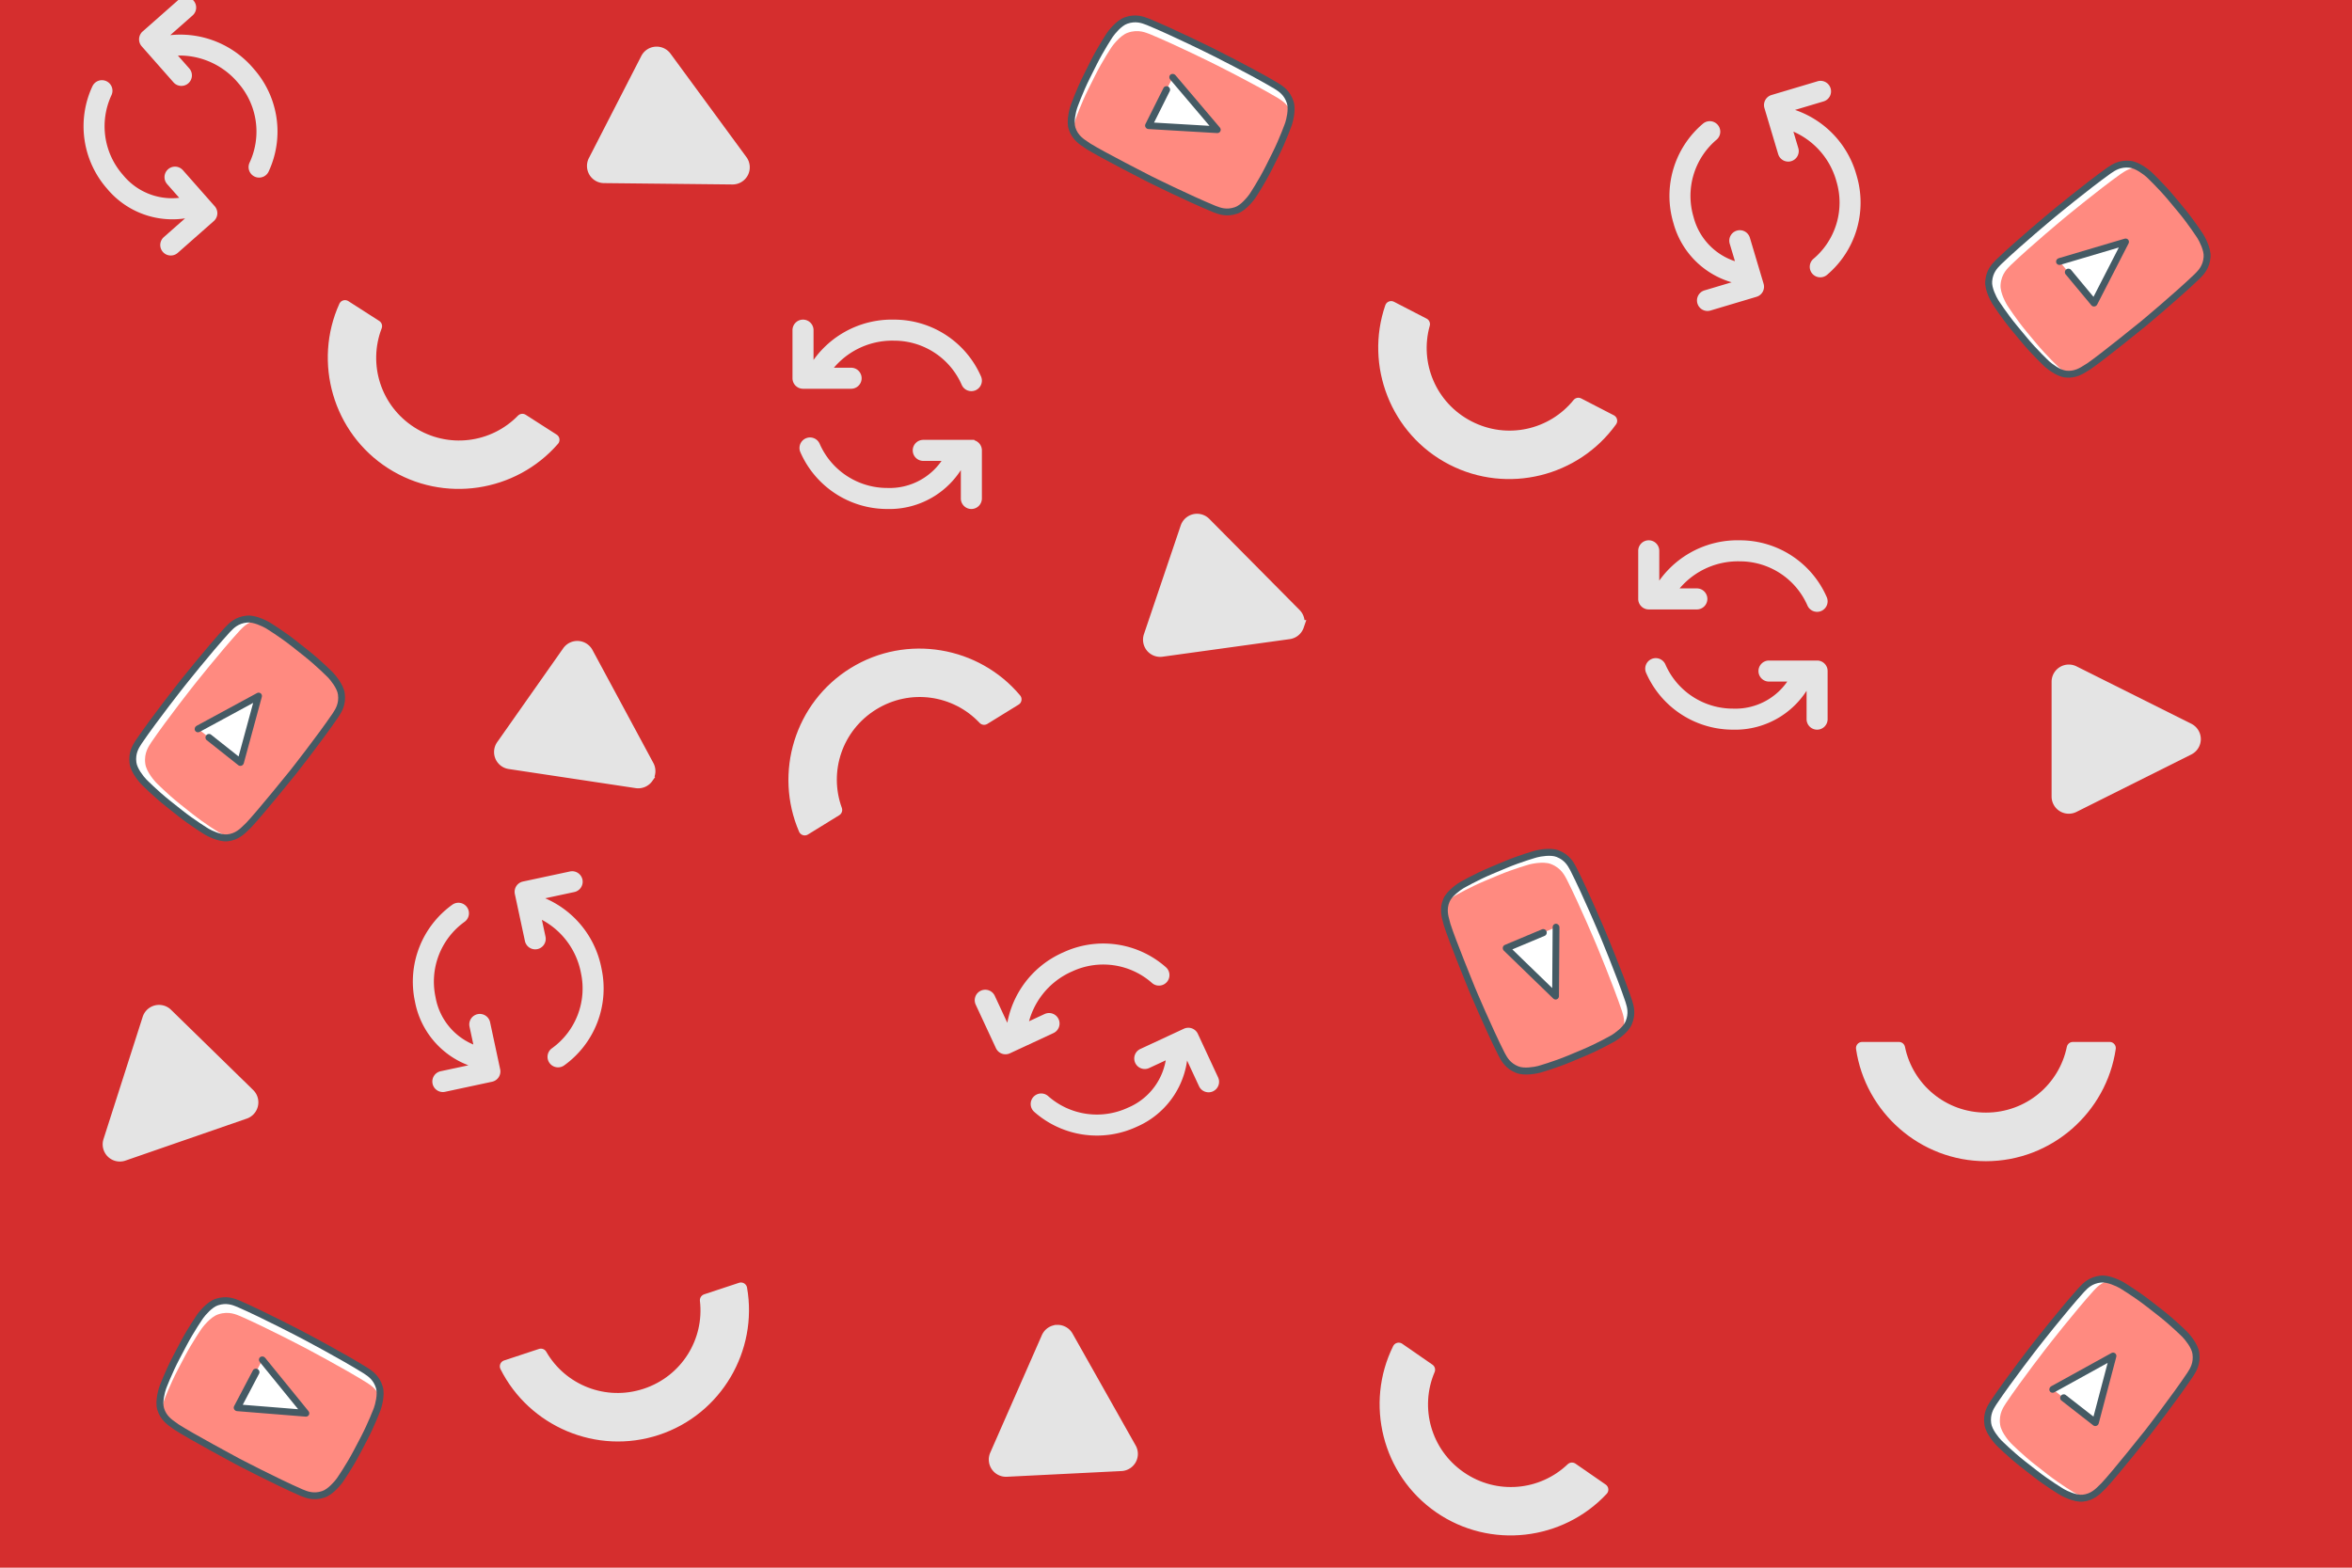 <?xml version="1.0" encoding="UTF-8" standalone="no"?>
<!-- Created with Inkscape (http://www.inkscape.org/) -->

<svg
   width="720"
   height="480"
   viewBox="0 0 190.5 127"
   version="1.1"
   id="svg5"
   xml:space="preserve"
   inkscape:version="1.2.2 (b0a8486, 2022-12-01)"
   sodipodi:docname="background.svg"
   xmlns:inkscape="http://www.inkscape.org/namespaces/inkscape"
   xmlns:sodipodi="http://sodipodi.sourceforge.net/DTD/sodipodi-0.dtd"
   xmlns="http://www.w3.org/2000/svg"
   xmlns:svg="http://www.w3.org/2000/svg"
   xmlns:rdf="http://www.w3.org/1999/02/22-rdf-syntax-ns#"
   xmlns:cc="http://creativecommons.org/ns#"
   xmlns:dc="http://purl.org/dc/elements/1.1/"><title
     id="title134">YouBird - Youtube video downloader</title><sodipodi:namedview
     id="namedview7"
     pagecolor="#ffffff"
     bordercolor="#000000"
     borderopacity="0.25"
     inkscape:showpageshadow="2"
     inkscape:pageopacity="0.0"
     inkscape:pagecheckerboard="0"
     inkscape:deskcolor="#d1d1d1"
     inkscape:document-units="px"
     showgrid="false"
     inkscape:zoom="0.5"
     inkscape:cx="181"
     inkscape:cy="226"
     inkscape:window-width="1366"
     inkscape:window-height="700"
     inkscape:window-x="0"
     inkscape:window-y="0"
     inkscape:window-maximized="1"
     inkscape:current-layer="layer1" /><defs
     id="defs2" /><g
     inkscape:label="Layer 1"
     inkscape:groupmode="layer"
     id="layer1"><rect
       style="fill:#d52e2e;stroke-width:29.587;stroke-linecap:round;stroke-linejoin:round;paint-order:stroke fill markers;fill-opacity:1"
       id="rect238"
       width="190.5"
       height="127"
       x="7.1054274e-15"
       y="0"
       rx="0"
       ry="0" /><g
       id="g2684"
       transform="matrix(0.35,-0.449,0.432,0.337,156.919,114.287)"
       inkscape:spray-origin="#Youtube_1_"><path
         d="m 30.21,10.03 c 0,0 -0.284,-2.058 -1.153,-2.964 C 27.954,5.877 26.718,5.871 26.152,5.802 22.093,5.5 16.006,5.5 16.006,5.5 h -0.012 c 0,0 -6.087,0 -10.146,0.302 C 5.281,5.871 4.045,5.876 2.942,7.066 2.072,7.972 1.79,10.03 1.79,10.03 c 0,0 -0.29,2.416 -0.29,4.832 v 2.266 c 0,2.416 0.29,4.832 0.29,4.832 0,0 0.283,2.058 1.152,2.963 1.104,1.189 2.553,1.153 3.198,1.277 2.32,0.229 9.86,0.3 9.86,0.3 0,0 6.093,-0.009 10.152,-0.312 0.566,-0.07 1.803,-0.076 2.905,-1.266 0.87,-0.905 1.153,-2.963 1.153,-2.963 0,0 0.29,-2.416 0.29,-4.832 v -2.266 c 0,-2.415 -0.29,-4.831 -0.29,-4.831 z"
         fill="#ffffff"
         id="path2674" /><path
         d="M 29.755,8.282 C 28.736,7.385 27.667,7.365 27.151,7.302 23.093,7 17.006,7 17.006,7 h -0.012 c 0,0 -6.087,0 -10.146,0.302 C 6.281,7.371 5.045,7.376 3.942,8.566 3.072,9.472 2.79,11.53 2.79,11.53 c 0,0 -0.29,2.416 -0.29,4.832 v 2.266 c 0,2.416 0.29,4.832 0.29,4.832 0,0 0.124,0.875 0.449,1.734 1.054,0.902 2.311,0.892 2.901,1.006 2.32,0.229 9.86,0.3 9.86,0.3 0,0 6.093,-0.009 10.152,-0.312 0.566,-0.07 1.803,-0.076 2.905,-1.266 0.87,-0.905 1.153,-2.963 1.153,-2.963 0,0 0.29,-2.416 0.29,-4.832 v -2.266 c 0,-2.416 -0.29,-4.833 -0.29,-4.833 0,0 -0.126,-0.881 -0.455,-1.746 z"
         fill="#ff8a80"
         id="path2676" /><path
         d="m 16,27 c -10e-4,0 -0.003,0 -0.005,0 C 15.686,26.997 8.407,26.926 6.091,26.698 5.945,26.672 5.822,26.657 5.684,26.64 4.91,26.544 3.615,26.384 2.575,25.263 1.61,24.259 1.306,22.119 1.294,22.028 1.281,21.919 1,19.545 1,17.128 V 14.862 C 1,12.444 1.281,10.07 1.293,9.97 1.307,9.871 1.61,7.731 2.581,6.72 3.699,5.515 4.944,5.391 5.613,5.324 L 5.788,5.305 C 9.841,5.003 15.933,5 15.994,5 c 0.073,0 6.165,0.003 10.195,0.303 l 0.198,0.021 c 0.669,0.066 1.914,0.19 3.037,1.402 0.965,1.005 1.27,3.145 1.282,3.235 C 30.719,10.07 31,12.444 31,14.862 v 2.266 c 0,2.418 -0.281,4.792 -0.293,4.892 -0.014,0.099 -0.318,2.239 -1.29,3.25 -1.116,1.205 -2.36,1.33 -3.029,1.397 l -0.176,0.019 C 22.159,26.988 16.062,27 16,27 Z M 16.006,6 C 15.934,6 9.878,6.003 5.885,6.3 L 5.712,6.319 C 5.137,6.376 4.175,6.472 3.309,7.406 2.682,8.06 2.357,9.57 2.285,10.098 2.283,10.113 2,12.506 2,14.862 v 2.266 c 0,2.358 0.283,4.749 0.286,4.772 0.072,0.52 0.398,2.032 1.016,2.676 0.797,0.859 1.784,0.981 2.505,1.071 0.164,0.021 0.309,0.039 0.428,0.062 2.21,0.216 9.591,0.289 9.767,0.291 0.16,0 6.153,-0.015 10.113,-0.31 l 0.174,-0.019 c 0.575,-0.058 1.537,-0.154 2.402,-1.088 0.627,-0.653 0.952,-2.164 1.025,-2.691 C 29.717,21.876 30,19.484 30,17.128 V 14.862 C 30,12.506 29.717,10.113 29.714,10.089 29.642,9.569 29.315,8.057 28.696,7.412 27.825,6.472 26.863,6.376 26.288,6.319 L 26.091,6.298 C 22.122,6.003 16.066,6 16.006,6 Z"
         fill="#455a64"
         id="path2678" /><polygon
         fill="#ffffff"
         points="21.5,15.5 12.5,19.5 12.5,11.5 "
         id="polygon2680" /><path
         d="M 12.5,20 C 12.405,20 12.31,19.973 12.228,19.919 12.085,19.827 12,19.669 12,19.5 v -5.969 c 0,-0.276 0.224,-0.5 0.5,-0.5 0.276,0 0.5,0.224 0.5,0.5 v 5.199 l 7.269,-3.23 -7.972,-3.543 c -0.252,-0.112 -0.366,-0.408 -0.254,-0.66 0.112,-0.252 0.408,-0.366 0.66,-0.254 l 9,4 C 21.884,15.124 22,15.302 22,15.5 c 0,0.198 -0.116,0.376 -0.297,0.457 l -9,4 C 12.638,19.986 12.569,20 12.5,20 Z"
         fill="#455a64"
         id="path2682" /></g><g
       id="g2792"
       transform="matrix(0.438,-0.363,0.35,0.421,157.312,20.881)"
       inkscape:spray-origin="#Youtube_1_"><path
         d="m 30.21,10.03 c 0,0 -0.284,-2.058 -1.153,-2.964 C 27.954,5.877 26.718,5.871 26.152,5.802 22.093,5.5 16.006,5.5 16.006,5.5 h -0.012 c 0,0 -6.087,0 -10.146,0.302 C 5.281,5.871 4.045,5.876 2.942,7.066 2.072,7.972 1.79,10.03 1.79,10.03 c 0,0 -0.29,2.416 -0.29,4.832 v 2.266 c 0,2.416 0.29,4.832 0.29,4.832 0,0 0.283,2.058 1.152,2.963 1.104,1.189 2.553,1.153 3.198,1.277 2.32,0.229 9.86,0.3 9.86,0.3 0,0 6.093,-0.009 10.152,-0.312 0.566,-0.07 1.803,-0.076 2.905,-1.266 0.87,-0.905 1.153,-2.963 1.153,-2.963 0,0 0.29,-2.416 0.29,-4.832 v -2.266 c 0,-2.415 -0.29,-4.831 -0.29,-4.831 z"
         fill="#ffffff"
         id="path2782" /><path
         d="M 29.755,8.282 C 28.736,7.385 27.667,7.365 27.151,7.302 23.093,7 17.006,7 17.006,7 h -0.012 c 0,0 -6.087,0 -10.146,0.302 C 6.281,7.371 5.045,7.376 3.942,8.566 3.072,9.472 2.79,11.53 2.79,11.53 c 0,0 -0.29,2.416 -0.29,4.832 v 2.266 c 0,2.416 0.29,4.832 0.29,4.832 0,0 0.124,0.875 0.449,1.734 1.054,0.902 2.311,0.892 2.901,1.006 2.32,0.229 9.86,0.3 9.86,0.3 0,0 6.093,-0.009 10.152,-0.312 0.566,-0.07 1.803,-0.076 2.905,-1.266 0.87,-0.905 1.153,-2.963 1.153,-2.963 0,0 0.29,-2.416 0.29,-4.832 v -2.266 c 0,-2.416 -0.29,-4.833 -0.29,-4.833 0,0 -0.126,-0.881 -0.455,-1.746 z"
         fill="#ff8a80"
         id="path2784" /><path
         d="m 16,27 c -10e-4,0 -0.003,0 -0.005,0 C 15.686,26.997 8.407,26.926 6.091,26.698 5.945,26.672 5.822,26.657 5.684,26.64 4.91,26.544 3.615,26.384 2.575,25.263 1.61,24.259 1.306,22.119 1.294,22.028 1.281,21.919 1,19.545 1,17.128 V 14.862 C 1,12.444 1.281,10.07 1.293,9.97 1.307,9.871 1.61,7.731 2.581,6.72 3.699,5.515 4.944,5.391 5.613,5.324 L 5.788,5.305 C 9.841,5.003 15.933,5 15.994,5 c 0.073,0 6.165,0.003 10.195,0.303 l 0.198,0.021 c 0.669,0.066 1.914,0.19 3.037,1.402 0.965,1.005 1.27,3.145 1.282,3.235 C 30.719,10.07 31,12.444 31,14.862 v 2.266 c 0,2.418 -0.281,4.792 -0.293,4.892 -0.014,0.099 -0.318,2.239 -1.29,3.25 -1.116,1.205 -2.36,1.33 -3.029,1.397 l -0.176,0.019 C 22.159,26.988 16.062,27 16,27 Z M 16.006,6 C 15.934,6 9.878,6.003 5.885,6.3 L 5.712,6.319 C 5.137,6.376 4.175,6.472 3.309,7.406 2.682,8.06 2.357,9.57 2.285,10.098 2.283,10.113 2,12.506 2,14.862 v 2.266 c 0,2.358 0.283,4.749 0.286,4.772 0.072,0.52 0.398,2.032 1.016,2.676 0.797,0.859 1.784,0.981 2.505,1.071 0.164,0.021 0.309,0.039 0.428,0.062 2.21,0.216 9.591,0.289 9.767,0.291 0.16,0 6.153,-0.015 10.113,-0.31 l 0.174,-0.019 c 0.575,-0.058 1.537,-0.154 2.402,-1.088 0.627,-0.653 0.952,-2.164 1.025,-2.691 C 29.717,21.876 30,19.484 30,17.128 V 14.862 C 30,12.506 29.717,10.113 29.714,10.089 29.642,9.569 29.315,8.057 28.696,7.412 27.825,6.472 26.863,6.376 26.288,6.319 L 26.091,6.298 C 22.122,6.003 16.066,6 16.006,6 Z"
         fill="#455a64"
         id="path2786" /><polygon
         fill="#ffffff"
         points="21.5,15.5 12.5,19.5 12.5,11.5 "
         id="polygon2788" /><path
         d="M 12.5,20 C 12.405,20 12.31,19.973 12.228,19.919 12.085,19.827 12,19.669 12,19.5 v -5.969 c 0,-0.276 0.224,-0.5 0.5,-0.5 0.276,0 0.5,0.224 0.5,0.5 v 5.199 l 7.269,-3.23 -7.972,-3.543 c -0.252,-0.112 -0.366,-0.408 -0.254,-0.66 0.112,-0.252 0.408,-0.366 0.66,-0.254 l 9,4 C 21.884,15.124 22,15.302 22,15.5 c 0,0.198 -0.116,0.376 -0.297,0.457 l -9,4 C 12.638,19.986 12.569,20 12.5,20 Z"
         fill="#455a64"
         id="path2790" /></g><g
       id="g2876"
       transform="matrix(0.509,0.254,-0.245,0.49,91.443,-2.55)"
       inkscape:spray-origin="#Youtube_1_"><path
         d="m 30.21,10.03 c 0,0 -0.284,-2.058 -1.153,-2.964 C 27.954,5.877 26.718,5.871 26.152,5.802 22.093,5.5 16.006,5.5 16.006,5.5 h -0.012 c 0,0 -6.087,0 -10.146,0.302 C 5.281,5.871 4.045,5.876 2.942,7.066 2.072,7.972 1.79,10.03 1.79,10.03 c 0,0 -0.29,2.416 -0.29,4.832 v 2.266 c 0,2.416 0.29,4.832 0.29,4.832 0,0 0.283,2.058 1.152,2.963 1.104,1.189 2.553,1.153 3.198,1.277 2.32,0.229 9.86,0.3 9.86,0.3 0,0 6.093,-0.009 10.152,-0.312 0.566,-0.07 1.803,-0.076 2.905,-1.266 0.87,-0.905 1.153,-2.963 1.153,-2.963 0,0 0.29,-2.416 0.29,-4.832 v -2.266 c 0,-2.415 -0.29,-4.831 -0.29,-4.831 z"
         fill="#ffffff"
         id="path2866" /><path
         d="M 29.755,8.282 C 28.736,7.385 27.667,7.365 27.151,7.302 23.093,7 17.006,7 17.006,7 h -0.012 c 0,0 -6.087,0 -10.146,0.302 C 6.281,7.371 5.045,7.376 3.942,8.566 3.072,9.472 2.79,11.53 2.79,11.53 c 0,0 -0.29,2.416 -0.29,4.832 v 2.266 c 0,2.416 0.29,4.832 0.29,4.832 0,0 0.124,0.875 0.449,1.734 1.054,0.902 2.311,0.892 2.901,1.006 2.32,0.229 9.86,0.3 9.86,0.3 0,0 6.093,-0.009 10.152,-0.312 0.566,-0.07 1.803,-0.076 2.905,-1.266 0.87,-0.905 1.153,-2.963 1.153,-2.963 0,0 0.29,-2.416 0.29,-4.832 v -2.266 c 0,-2.416 -0.29,-4.833 -0.29,-4.833 0,0 -0.126,-0.881 -0.455,-1.746 z"
         fill="#ff8a80"
         id="path2868" /><path
         d="m 16,27 c -10e-4,0 -0.003,0 -0.005,0 C 15.686,26.997 8.407,26.926 6.091,26.698 5.945,26.672 5.822,26.657 5.684,26.64 4.91,26.544 3.615,26.384 2.575,25.263 1.61,24.259 1.306,22.119 1.294,22.028 1.281,21.919 1,19.545 1,17.128 V 14.862 C 1,12.444 1.281,10.07 1.293,9.97 1.307,9.871 1.61,7.731 2.581,6.72 3.699,5.515 4.944,5.391 5.613,5.324 L 5.788,5.305 C 9.841,5.003 15.933,5 15.994,5 c 0.073,0 6.165,0.003 10.195,0.303 l 0.198,0.021 c 0.669,0.066 1.914,0.19 3.037,1.402 0.965,1.005 1.27,3.145 1.282,3.235 C 30.719,10.07 31,12.444 31,14.862 v 2.266 c 0,2.418 -0.281,4.792 -0.293,4.892 -0.014,0.099 -0.318,2.239 -1.29,3.25 -1.116,1.205 -2.36,1.33 -3.029,1.397 l -0.176,0.019 C 22.159,26.988 16.062,27 16,27 Z M 16.006,6 C 15.934,6 9.878,6.003 5.885,6.3 L 5.712,6.319 C 5.137,6.376 4.175,6.472 3.309,7.406 2.682,8.06 2.357,9.57 2.285,10.098 2.283,10.113 2,12.506 2,14.862 v 2.266 c 0,2.358 0.283,4.749 0.286,4.772 0.072,0.52 0.398,2.032 1.016,2.676 0.797,0.859 1.784,0.981 2.505,1.071 0.164,0.021 0.309,0.039 0.428,0.062 2.21,0.216 9.591,0.289 9.767,0.291 0.16,0 6.153,-0.015 10.113,-0.31 l 0.174,-0.019 c 0.575,-0.058 1.537,-0.154 2.402,-1.088 0.627,-0.653 0.952,-2.164 1.025,-2.691 C 29.717,21.876 30,19.484 30,17.128 V 14.862 C 30,12.506 29.717,10.113 29.714,10.089 29.642,9.569 29.315,8.057 28.696,7.412 27.825,6.472 26.863,6.376 26.288,6.319 L 26.091,6.298 C 22.122,6.003 16.066,6 16.006,6 Z"
         fill="#455a64"
         id="path2870" /><polygon
         fill="#ffffff"
         points="21.5,15.5 12.5,19.5 12.5,11.5 "
         id="polygon2872" /><path
         d="M 12.5,20 C 12.405,20 12.31,19.973 12.228,19.919 12.085,19.827 12,19.669 12,19.5 v -5.969 c 0,-0.276 0.224,-0.5 0.5,-0.5 0.276,0 0.5,0.224 0.5,0.5 v 5.199 l 7.269,-3.23 -7.972,-3.543 c -0.252,-0.112 -0.366,-0.408 -0.254,-0.66 0.112,-0.252 0.408,-0.366 0.66,-0.254 l 9,4 C 21.884,15.124 22,15.302 22,15.5 c 0,0.198 -0.116,0.376 -0.297,0.457 l -9,4 C 12.638,19.986 12.569,20 12.5,20 Z"
         fill="#455a64"
         id="path2874" /></g><g
       id="g2960"
       transform="matrix(0.569,0,0,0.548,264.505,182.103)"
       inkscape:spray-origin="#Youtube_1_"
       style="stroke:#e4e4e4;stroke-opacity:1;fill:#e4e4e4;fill-opacity:1"><path
         d="m 30.21,10.03 c 0,0 -0.284,-2.058 -1.153,-2.964 C 27.954,5.877 26.718,5.871 26.152,5.802 22.093,5.5 16.006,5.5 16.006,5.5 h -0.012 c 0,0 -6.087,0 -10.146,0.302 C 5.281,5.871 4.045,5.876 2.942,7.066 2.072,7.972 1.79,10.03 1.79,10.03 c 0,0 -0.29,2.416 -0.29,4.832 v 2.266 c 0,2.416 0.29,4.832 0.29,4.832 0,0 0.283,2.058 1.152,2.963 1.104,1.189 2.553,1.153 3.198,1.277 2.32,0.229 9.86,0.3 9.86,0.3 0,0 6.093,-0.009 10.152,-0.312 0.566,-0.07 1.803,-0.076 2.905,-1.266 0.87,-0.905 1.153,-2.963 1.153,-2.963 0,0 0.29,-2.416 0.29,-4.832 v -2.266 c 0,-2.415 -0.29,-4.831 -0.29,-4.831 z"
         fill="#ffffff"
         id="path2950"
         style="stroke:#e4e4e4;stroke-opacity:1;fill:#e4e4e4;fill-opacity:1" /><path
         d="M 29.755,8.282 C 28.736,7.385 27.667,7.365 27.151,7.302 23.093,7 17.006,7 17.006,7 h -0.012 c 0,0 -6.087,0 -10.146,0.302 C 6.281,7.371 5.045,7.376 3.942,8.566 3.072,9.472 2.79,11.53 2.79,11.53 c 0,0 -0.29,2.416 -0.29,4.832 v 2.266 c 0,2.416 0.29,4.832 0.29,4.832 0,0 0.124,0.875 0.449,1.734 1.054,0.902 2.311,0.892 2.901,1.006 2.32,0.229 9.86,0.3 9.86,0.3 0,0 6.093,-0.009 10.152,-0.312 0.566,-0.07 1.803,-0.076 2.905,-1.266 0.87,-0.905 1.153,-2.963 1.153,-2.963 0,0 0.29,-2.416 0.29,-4.832 v -2.266 c 0,-2.416 -0.29,-4.833 -0.29,-4.833 0,0 -0.126,-0.881 -0.455,-1.746 z"
         fill="#ff8a80"
         id="path2952"
         style="stroke:#e4e4e4;stroke-opacity:1;fill:#e4e4e4;fill-opacity:1" /><path
         d="m 16,27 c -10e-4,0 -0.003,0 -0.005,0 C 15.686,26.997 8.407,26.926 6.091,26.698 5.945,26.672 5.822,26.657 5.684,26.64 4.91,26.544 3.615,26.384 2.575,25.263 1.61,24.259 1.306,22.119 1.294,22.028 1.281,21.919 1,19.545 1,17.128 V 14.862 C 1,12.444 1.281,10.07 1.293,9.97 1.307,9.871 1.61,7.731 2.581,6.72 3.699,5.515 4.944,5.391 5.613,5.324 L 5.788,5.305 C 9.841,5.003 15.933,5 15.994,5 c 0.073,0 6.165,0.003 10.195,0.303 l 0.198,0.021 c 0.669,0.066 1.914,0.19 3.037,1.402 0.965,1.005 1.27,3.145 1.282,3.235 C 30.719,10.07 31,12.444 31,14.862 v 2.266 c 0,2.418 -0.281,4.792 -0.293,4.892 -0.014,0.099 -0.318,2.239 -1.29,3.25 -1.116,1.205 -2.36,1.33 -3.029,1.397 l -0.176,0.019 C 22.159,26.988 16.062,27 16,27 Z M 16.006,6 C 15.934,6 9.878,6.003 5.885,6.3 L 5.712,6.319 C 5.137,6.376 4.175,6.472 3.309,7.406 2.682,8.06 2.357,9.57 2.285,10.098 2.283,10.113 2,12.506 2,14.862 v 2.266 c 0,2.358 0.283,4.749 0.286,4.772 0.072,0.52 0.398,2.032 1.016,2.676 0.797,0.859 1.784,0.981 2.505,1.071 0.164,0.021 0.309,0.039 0.428,0.062 2.21,0.216 9.591,0.289 9.767,0.291 0.16,0 6.153,-0.015 10.113,-0.31 l 0.174,-0.019 c 0.575,-0.058 1.537,-0.154 2.402,-1.088 0.627,-0.653 0.952,-2.164 1.025,-2.691 C 29.717,21.876 30,19.484 30,17.128 V 14.862 C 30,12.506 29.717,10.113 29.714,10.089 29.642,9.569 29.315,8.057 28.696,7.412 27.825,6.472 26.863,6.376 26.288,6.319 L 26.091,6.298 C 22.122,6.003 16.066,6 16.006,6 Z"
         fill="#455a64"
         id="path2954"
         style="stroke:#e4e4e4;stroke-opacity:1;fill:#e4e4e4;fill-opacity:1" /><polygon
         fill="#ffffff"
         points="21.5,15.5 12.5,19.5 12.5,11.5 "
         id="polygon2956"
         style="stroke:#e4e4e4;stroke-opacity:1;fill:#e4e4e4;fill-opacity:1" /><path
         d="M 12.5,20 C 12.405,20 12.31,19.973 12.228,19.919 12.085,19.827 12,19.669 12,19.5 v -5.969 c 0,-0.276 0.224,-0.5 0.5,-0.5 0.276,0 0.5,0.224 0.5,0.5 v 5.199 l 7.269,-3.23 -7.972,-3.543 c -0.252,-0.112 -0.366,-0.408 -0.254,-0.66 0.112,-0.252 0.408,-0.366 0.66,-0.254 l 9,4 C 21.884,15.124 22,15.302 22,15.5 c 0,0.198 -0.116,0.376 -0.297,0.457 l -9,4 C 12.638,19.986 12.569,20 12.5,20 Z"
         fill="#455a64"
         id="path2958"
         style="stroke:#e4e4e4;stroke-opacity:1;fill:#e4e4e4;fill-opacity:1" /></g><g
       id="g2984"
       transform="matrix(0.569,0,0,0.548,254.471,165.149)"
       inkscape:spray-origin="#Youtube_1_"
       style="stroke:#e4e4e4;stroke-opacity:1;fill:#e4e4e4;fill-opacity:1"><path
         d="m 30.21,10.03 c 0,0 -0.284,-2.058 -1.153,-2.964 C 27.954,5.877 26.718,5.871 26.152,5.802 22.093,5.5 16.006,5.5 16.006,5.5 h -0.012 c 0,0 -6.087,0 -10.146,0.302 C 5.281,5.871 4.045,5.876 2.942,7.066 2.072,7.972 1.79,10.03 1.79,10.03 c 0,0 -0.29,2.416 -0.29,4.832 v 2.266 c 0,2.416 0.29,4.832 0.29,4.832 0,0 0.283,2.058 1.152,2.963 1.104,1.189 2.553,1.153 3.198,1.277 2.32,0.229 9.86,0.3 9.86,0.3 0,0 6.093,-0.009 10.152,-0.312 0.566,-0.07 1.803,-0.076 2.905,-1.266 0.87,-0.905 1.153,-2.963 1.153,-2.963 0,0 0.29,-2.416 0.29,-4.832 v -2.266 c 0,-2.415 -0.29,-4.831 -0.29,-4.831 z"
         fill="#ffffff"
         id="path2974"
         style="stroke:#e4e4e4;stroke-opacity:1;fill:#e4e4e4;fill-opacity:1" /><path
         d="M 29.755,8.282 C 28.736,7.385 27.667,7.365 27.151,7.302 23.093,7 17.006,7 17.006,7 h -0.012 c 0,0 -6.087,0 -10.146,0.302 C 6.281,7.371 5.045,7.376 3.942,8.566 3.072,9.472 2.79,11.53 2.79,11.53 c 0,0 -0.29,2.416 -0.29,4.832 v 2.266 c 0,2.416 0.29,4.832 0.29,4.832 0,0 0.124,0.875 0.449,1.734 1.054,0.902 2.311,0.892 2.901,1.006 2.32,0.229 9.86,0.3 9.86,0.3 0,0 6.093,-0.009 10.152,-0.312 0.566,-0.07 1.803,-0.076 2.905,-1.266 0.87,-0.905 1.153,-2.963 1.153,-2.963 0,0 0.29,-2.416 0.29,-4.832 v -2.266 c 0,-2.416 -0.29,-4.833 -0.29,-4.833 0,0 -0.126,-0.881 -0.455,-1.746 z"
         fill="#ff8a80"
         id="path2976"
         style="stroke:#e4e4e4;stroke-opacity:1;fill:#e4e4e4;fill-opacity:1" /><path
         d="m 16,27 c -10e-4,0 -0.003,0 -0.005,0 C 15.686,26.997 8.407,26.926 6.091,26.698 5.945,26.672 5.822,26.657 5.684,26.64 4.91,26.544 3.615,26.384 2.575,25.263 1.61,24.259 1.306,22.119 1.294,22.028 1.281,21.919 1,19.545 1,17.128 V 14.862 C 1,12.444 1.281,10.07 1.293,9.97 1.307,9.871 1.61,7.731 2.581,6.72 3.699,5.515 4.944,5.391 5.613,5.324 L 5.788,5.305 C 9.841,5.003 15.933,5 15.994,5 c 0.073,0 6.165,0.003 10.195,0.303 l 0.198,0.021 c 0.669,0.066 1.914,0.19 3.037,1.402 0.965,1.005 1.27,3.145 1.282,3.235 C 30.719,10.07 31,12.444 31,14.862 v 2.266 c 0,2.418 -0.281,4.792 -0.293,4.892 -0.014,0.099 -0.318,2.239 -1.29,3.25 -1.116,1.205 -2.36,1.33 -3.029,1.397 l -0.176,0.019 C 22.159,26.988 16.062,27 16,27 Z M 16.006,6 C 15.934,6 9.878,6.003 5.885,6.3 L 5.712,6.319 C 5.137,6.376 4.175,6.472 3.309,7.406 2.682,8.06 2.357,9.57 2.285,10.098 2.283,10.113 2,12.506 2,14.862 v 2.266 c 0,2.358 0.283,4.749 0.286,4.772 0.072,0.52 0.398,2.032 1.016,2.676 0.797,0.859 1.784,0.981 2.505,1.071 0.164,0.021 0.309,0.039 0.428,0.062 2.21,0.216 9.591,0.289 9.767,0.291 0.16,0 6.153,-0.015 10.113,-0.31 l 0.174,-0.019 c 0.575,-0.058 1.537,-0.154 2.402,-1.088 0.627,-0.653 0.952,-2.164 1.025,-2.691 C 29.717,21.876 30,19.484 30,17.128 V 14.862 C 30,12.506 29.717,10.113 29.714,10.089 29.642,9.569 29.315,8.057 28.696,7.412 27.825,6.472 26.863,6.376 26.288,6.319 L 26.091,6.298 C 22.122,6.003 16.066,6 16.006,6 Z"
         fill="#455a64"
         id="path2978"
         style="stroke:#e4e4e4;stroke-opacity:1;fill:#e4e4e4;fill-opacity:1" /><polygon
         fill="#ffffff"
         points="21.5,15.5 12.5,19.5 12.5,11.5 "
         id="polygon2980"
         style="stroke:#e4e4e4;stroke-opacity:1;fill:#e4e4e4;fill-opacity:1" /><path
         d="M 12.5,20 C 12.405,20 12.31,19.973 12.228,19.919 12.085,19.827 12,19.669 12,19.5 v -5.969 c 0,-0.276 0.224,-0.5 0.5,-0.5 0.276,0 0.5,0.224 0.5,0.5 v 5.199 l 7.269,-3.23 -7.972,-3.543 c -0.252,-0.112 -0.366,-0.408 -0.254,-0.66 0.112,-0.252 0.408,-0.366 0.66,-0.254 l 9,4 C 21.884,15.124 22,15.302 22,15.5 c 0,0.198 -0.116,0.376 -0.297,0.457 l -9,4 C 12.638,19.986 12.569,20 12.5,20 Z"
         fill="#455a64"
         id="path2982"
         style="stroke:#e4e4e4;stroke-opacity:1;fill:#e4e4e4;fill-opacity:1" /></g><g
       id="g2996"
       transform="matrix(0.569,0,0,0.548,248.816,192.58)"
       inkscape:spray-origin="#Youtube_1_"
       style="stroke:#e4e4e4;stroke-opacity:1;fill:#e4e4e4;fill-opacity:1"><path
         d="m 30.21,10.03 c 0,0 -0.284,-2.058 -1.153,-2.964 C 27.954,5.877 26.718,5.871 26.152,5.802 22.093,5.5 16.006,5.5 16.006,5.5 h -0.012 c 0,0 -6.087,0 -10.146,0.302 C 5.281,5.871 4.045,5.876 2.942,7.066 2.072,7.972 1.79,10.03 1.79,10.03 c 0,0 -0.29,2.416 -0.29,4.832 v 2.266 c 0,2.416 0.29,4.832 0.29,4.832 0,0 0.283,2.058 1.152,2.963 1.104,1.189 2.553,1.153 3.198,1.277 2.32,0.229 9.86,0.3 9.86,0.3 0,0 6.093,-0.009 10.152,-0.312 0.566,-0.07 1.803,-0.076 2.905,-1.266 0.87,-0.905 1.153,-2.963 1.153,-2.963 0,0 0.29,-2.416 0.29,-4.832 v -2.266 c 0,-2.415 -0.29,-4.831 -0.29,-4.831 z"
         fill="#ffffff"
         id="path2986"
         style="stroke:#e4e4e4;stroke-opacity:1;fill:#e4e4e4;fill-opacity:1" /><path
         d="M 29.755,8.282 C 28.736,7.385 27.667,7.365 27.151,7.302 23.093,7 17.006,7 17.006,7 h -0.012 c 0,0 -6.087,0 -10.146,0.302 C 6.281,7.371 5.045,7.376 3.942,8.566 3.072,9.472 2.79,11.53 2.79,11.53 c 0,0 -0.29,2.416 -0.29,4.832 v 2.266 c 0,2.416 0.29,4.832 0.29,4.832 0,0 0.124,0.875 0.449,1.734 1.054,0.902 2.311,0.892 2.901,1.006 2.32,0.229 9.86,0.3 9.86,0.3 0,0 6.093,-0.009 10.152,-0.312 0.566,-0.07 1.803,-0.076 2.905,-1.266 0.87,-0.905 1.153,-2.963 1.153,-2.963 0,0 0.29,-2.416 0.29,-4.832 v -2.266 c 0,-2.416 -0.29,-4.833 -0.29,-4.833 0,0 -0.126,-0.881 -0.455,-1.746 z"
         fill="#ff8a80"
         id="path2988"
         style="stroke:#e4e4e4;stroke-opacity:1;fill:#e4e4e4;fill-opacity:1" /><path
         d="m 16,27 c -10e-4,0 -0.003,0 -0.005,0 C 15.686,26.997 8.407,26.926 6.091,26.698 5.945,26.672 5.822,26.657 5.684,26.64 4.91,26.544 3.615,26.384 2.575,25.263 1.61,24.259 1.306,22.119 1.294,22.028 1.281,21.919 1,19.545 1,17.128 V 14.862 C 1,12.444 1.281,10.07 1.293,9.97 1.307,9.871 1.61,7.731 2.581,6.72 3.699,5.515 4.944,5.391 5.613,5.324 L 5.788,5.305 C 9.841,5.003 15.933,5 15.994,5 c 0.073,0 6.165,0.003 10.195,0.303 l 0.198,0.021 c 0.669,0.066 1.914,0.19 3.037,1.402 0.965,1.005 1.27,3.145 1.282,3.235 C 30.719,10.07 31,12.444 31,14.862 v 2.266 c 0,2.418 -0.281,4.792 -0.293,4.892 -0.014,0.099 -0.318,2.239 -1.29,3.25 -1.116,1.205 -2.36,1.33 -3.029,1.397 l -0.176,0.019 C 22.159,26.988 16.062,27 16,27 Z M 16.006,6 C 15.934,6 9.878,6.003 5.885,6.3 L 5.712,6.319 C 5.137,6.376 4.175,6.472 3.309,7.406 2.682,8.06 2.357,9.57 2.285,10.098 2.283,10.113 2,12.506 2,14.862 v 2.266 c 0,2.358 0.283,4.749 0.286,4.772 0.072,0.52 0.398,2.032 1.016,2.676 0.797,0.859 1.784,0.981 2.505,1.071 0.164,0.021 0.309,0.039 0.428,0.062 2.21,0.216 9.591,0.289 9.767,0.291 0.16,0 6.153,-0.015 10.113,-0.31 l 0.174,-0.019 c 0.575,-0.058 1.537,-0.154 2.402,-1.088 0.627,-0.653 0.952,-2.164 1.025,-2.691 C 29.717,21.876 30,19.484 30,17.128 V 14.862 C 30,12.506 29.717,10.113 29.714,10.089 29.642,9.569 29.315,8.057 28.696,7.412 27.825,6.472 26.863,6.376 26.288,6.319 L 26.091,6.298 C 22.122,6.003 16.066,6 16.006,6 Z"
         fill="#455a64"
         id="path2990"
         style="stroke:#e4e4e4;stroke-opacity:1;fill:#e4e4e4;fill-opacity:1" /><polygon
         fill="#ffffff"
         points="21.5,15.5 12.5,19.5 12.5,11.5 "
         id="polygon2992"
         style="stroke:#e4e4e4;stroke-opacity:1;fill:#e4e4e4;fill-opacity:1" /><path
         d="M 12.5,20 C 12.405,20 12.31,19.973 12.228,19.919 12.085,19.827 12,19.669 12,19.5 v -5.969 c 0,-0.276 0.224,-0.5 0.5,-0.5 0.276,0 0.5,0.224 0.5,0.5 v 5.199 l 7.269,-3.23 -7.972,-3.543 c -0.252,-0.112 -0.366,-0.408 -0.254,-0.66 0.112,-0.252 0.408,-0.366 0.66,-0.254 l 9,4 C 21.884,15.124 22,15.302 22,15.5 c 0,0.198 -0.116,0.376 -0.297,0.457 l -9,4 C 12.638,19.986 12.569,20 12.5,20 Z"
         fill="#455a64"
         id="path2994"
         style="stroke:#e4e4e4;stroke-opacity:1;fill:#e4e4e4;fill-opacity:1" /></g><g
       id="g3008"
       transform="matrix(0.569,0,0,0.548,252.507,197.736)"
       inkscape:spray-origin="#Youtube_1_"
       style="stroke:#e4e4e4;stroke-opacity:1;fill:#e4e4e4;fill-opacity:1"><path
         d="m 30.21,10.03 c 0,0 -0.284,-2.058 -1.153,-2.964 C 27.954,5.877 26.718,5.871 26.152,5.802 22.093,5.5 16.006,5.5 16.006,5.5 h -0.012 c 0,0 -6.087,0 -10.146,0.302 C 5.281,5.871 4.045,5.876 2.942,7.066 2.072,7.972 1.79,10.03 1.79,10.03 c 0,0 -0.29,2.416 -0.29,4.832 v 2.266 c 0,2.416 0.29,4.832 0.29,4.832 0,0 0.283,2.058 1.152,2.963 1.104,1.189 2.553,1.153 3.198,1.277 2.32,0.229 9.86,0.3 9.86,0.3 0,0 6.093,-0.009 10.152,-0.312 0.566,-0.07 1.803,-0.076 2.905,-1.266 0.87,-0.905 1.153,-2.963 1.153,-2.963 0,0 0.29,-2.416 0.29,-4.832 v -2.266 c 0,-2.415 -0.29,-4.831 -0.29,-4.831 z"
         fill="#ffffff"
         id="path2998"
         style="stroke:#e4e4e4;stroke-opacity:1;fill:#e4e4e4;fill-opacity:1" /><path
         d="M 29.755,8.282 C 28.736,7.385 27.667,7.365 27.151,7.302 23.093,7 17.006,7 17.006,7 h -0.012 c 0,0 -6.087,0 -10.146,0.302 C 6.281,7.371 5.045,7.376 3.942,8.566 3.072,9.472 2.79,11.53 2.79,11.53 c 0,0 -0.29,2.416 -0.29,4.832 v 2.266 c 0,2.416 0.29,4.832 0.29,4.832 0,0 0.124,0.875 0.449,1.734 1.054,0.902 2.311,0.892 2.901,1.006 2.32,0.229 9.86,0.3 9.86,0.3 0,0 6.093,-0.009 10.152,-0.312 0.566,-0.07 1.803,-0.076 2.905,-1.266 0.87,-0.905 1.153,-2.963 1.153,-2.963 0,0 0.29,-2.416 0.29,-4.832 v -2.266 c 0,-2.416 -0.29,-4.833 -0.29,-4.833 0,0 -0.126,-0.881 -0.455,-1.746 z"
         fill="#ff8a80"
         id="path3000"
         style="stroke:#e4e4e4;stroke-opacity:1;fill:#e4e4e4;fill-opacity:1" /><path
         d="m 16,27 c -10e-4,0 -0.003,0 -0.005,0 C 15.686,26.997 8.407,26.926 6.091,26.698 5.945,26.672 5.822,26.657 5.684,26.64 4.91,26.544 3.615,26.384 2.575,25.263 1.61,24.259 1.306,22.119 1.294,22.028 1.281,21.919 1,19.545 1,17.128 V 14.862 C 1,12.444 1.281,10.07 1.293,9.97 1.307,9.871 1.61,7.731 2.581,6.72 3.699,5.515 4.944,5.391 5.613,5.324 L 5.788,5.305 C 9.841,5.003 15.933,5 15.994,5 c 0.073,0 6.165,0.003 10.195,0.303 l 0.198,0.021 c 0.669,0.066 1.914,0.19 3.037,1.402 0.965,1.005 1.27,3.145 1.282,3.235 C 30.719,10.07 31,12.444 31,14.862 v 2.266 c 0,2.418 -0.281,4.792 -0.293,4.892 -0.014,0.099 -0.318,2.239 -1.29,3.25 -1.116,1.205 -2.36,1.33 -3.029,1.397 l -0.176,0.019 C 22.159,26.988 16.062,27 16,27 Z M 16.006,6 C 15.934,6 9.878,6.003 5.885,6.3 L 5.712,6.319 C 5.137,6.376 4.175,6.472 3.309,7.406 2.682,8.06 2.357,9.57 2.285,10.098 2.283,10.113 2,12.506 2,14.862 v 2.266 c 0,2.358 0.283,4.749 0.286,4.772 0.072,0.52 0.398,2.032 1.016,2.676 0.797,0.859 1.784,0.981 2.505,1.071 0.164,0.021 0.309,0.039 0.428,0.062 2.21,0.216 9.591,0.289 9.767,0.291 0.16,0 6.153,-0.015 10.113,-0.31 l 0.174,-0.019 c 0.575,-0.058 1.537,-0.154 2.402,-1.088 0.627,-0.653 0.952,-2.164 1.025,-2.691 C 29.717,21.876 30,19.484 30,17.128 V 14.862 C 30,12.506 29.717,10.113 29.714,10.089 29.642,9.569 29.315,8.057 28.696,7.412 27.825,6.472 26.863,6.376 26.288,6.319 L 26.091,6.298 C 22.122,6.003 16.066,6 16.006,6 Z"
         fill="#455a64"
         id="path3002"
         style="stroke:#e4e4e4;stroke-opacity:1;fill:#e4e4e4;fill-opacity:1" /><polygon
         fill="#ffffff"
         points="21.5,15.5 12.5,19.5 12.5,11.5 "
         id="polygon3004"
         style="stroke:#e4e4e4;stroke-opacity:1;fill:#e4e4e4;fill-opacity:1" /><path
         d="M 12.5,20 C 12.405,20 12.31,19.973 12.228,19.919 12.085,19.827 12,19.669 12,19.5 v -5.969 c 0,-0.276 0.224,-0.5 0.5,-0.5 0.276,0 0.5,0.224 0.5,0.5 v 5.199 l 7.269,-3.23 -7.972,-3.543 c -0.252,-0.112 -0.366,-0.408 -0.254,-0.66 0.112,-0.252 0.408,-0.366 0.66,-0.254 l 9,4 C 21.884,15.124 22,15.302 22,15.5 c 0,0.198 -0.116,0.376 -0.297,0.457 l -9,4 C 12.638,19.986 12.569,20 12.5,20 Z"
         fill="#455a64"
         id="path3006"
         style="stroke:#e4e4e4;stroke-opacity:1;fill:#e4e4e4;fill-opacity:1" /></g><g
       id="g3044"
       transform="matrix(0.22,0.525,-0.505,0.212,129.089,66.116)"
       inkscape:spray-origin="#Youtube_1_"><path
         d="m 30.21,10.03 c 0,0 -0.284,-2.058 -1.153,-2.964 C 27.954,5.877 26.718,5.871 26.152,5.802 22.093,5.5 16.006,5.5 16.006,5.5 h -0.012 c 0,0 -6.087,0 -10.146,0.302 C 5.281,5.871 4.045,5.876 2.942,7.066 2.072,7.972 1.79,10.03 1.79,10.03 c 0,0 -0.29,2.416 -0.29,4.832 v 2.266 c 0,2.416 0.29,4.832 0.29,4.832 0,0 0.283,2.058 1.152,2.963 1.104,1.189 2.553,1.153 3.198,1.277 2.32,0.229 9.86,0.3 9.86,0.3 0,0 6.093,-0.009 10.152,-0.312 0.566,-0.07 1.803,-0.076 2.905,-1.266 0.87,-0.905 1.153,-2.963 1.153,-2.963 0,0 0.29,-2.416 0.29,-4.832 v -2.266 c 0,-2.415 -0.29,-4.831 -0.29,-4.831 z"
         fill="#ffffff"
         id="path3034" /><path
         d="M 29.755,8.282 C 28.736,7.385 27.667,7.365 27.151,7.302 23.093,7 17.006,7 17.006,7 h -0.012 c 0,0 -6.087,0 -10.146,0.302 C 6.281,7.371 5.045,7.376 3.942,8.566 3.072,9.472 2.79,11.53 2.79,11.53 c 0,0 -0.29,2.416 -0.29,4.832 v 2.266 c 0,2.416 0.29,4.832 0.29,4.832 0,0 0.124,0.875 0.449,1.734 1.054,0.902 2.311,0.892 2.901,1.006 2.32,0.229 9.86,0.3 9.86,0.3 0,0 6.093,-0.009 10.152,-0.312 0.566,-0.07 1.803,-0.076 2.905,-1.266 0.87,-0.905 1.153,-2.963 1.153,-2.963 0,0 0.29,-2.416 0.29,-4.832 v -2.266 c 0,-2.416 -0.29,-4.833 -0.29,-4.833 0,0 -0.126,-0.881 -0.455,-1.746 z"
         fill="#ff8a80"
         id="path3036" /><path
         d="m 16,27 c -10e-4,0 -0.003,0 -0.005,0 C 15.686,26.997 8.407,26.926 6.091,26.698 5.945,26.672 5.822,26.657 5.684,26.64 4.91,26.544 3.615,26.384 2.575,25.263 1.61,24.259 1.306,22.119 1.294,22.028 1.281,21.919 1,19.545 1,17.128 V 14.862 C 1,12.444 1.281,10.07 1.293,9.97 1.307,9.871 1.61,7.731 2.581,6.72 3.699,5.515 4.944,5.391 5.613,5.324 L 5.788,5.305 C 9.841,5.003 15.933,5 15.994,5 c 0.073,0 6.165,0.003 10.195,0.303 l 0.198,0.021 c 0.669,0.066 1.914,0.19 3.037,1.402 0.965,1.005 1.27,3.145 1.282,3.235 C 30.719,10.07 31,12.444 31,14.862 v 2.266 c 0,2.418 -0.281,4.792 -0.293,4.892 -0.014,0.099 -0.318,2.239 -1.29,3.25 -1.116,1.205 -2.36,1.33 -3.029,1.397 l -0.176,0.019 C 22.159,26.988 16.062,27 16,27 Z M 16.006,6 C 15.934,6 9.878,6.003 5.885,6.3 L 5.712,6.319 C 5.137,6.376 4.175,6.472 3.309,7.406 2.682,8.06 2.357,9.57 2.285,10.098 2.283,10.113 2,12.506 2,14.862 v 2.266 c 0,2.358 0.283,4.749 0.286,4.772 0.072,0.52 0.398,2.032 1.016,2.676 0.797,0.859 1.784,0.981 2.505,1.071 0.164,0.021 0.309,0.039 0.428,0.062 2.21,0.216 9.591,0.289 9.767,0.291 0.16,0 6.153,-0.015 10.113,-0.31 l 0.174,-0.019 c 0.575,-0.058 1.537,-0.154 2.402,-1.088 0.627,-0.653 0.952,-2.164 1.025,-2.691 C 29.717,21.876 30,19.484 30,17.128 V 14.862 C 30,12.506 29.717,10.113 29.714,10.089 29.642,9.569 29.315,8.057 28.696,7.412 27.825,6.472 26.863,6.376 26.288,6.319 L 26.091,6.298 C 22.122,6.003 16.066,6 16.006,6 Z"
         fill="#455a64"
         id="path3038" /><polygon
         fill="#ffffff"
         points="12.5,11.5 21.5,15.5 12.5,19.5 "
         id="polygon3040" /><path
         d="M 12.5,20 C 12.405,20 12.31,19.973 12.228,19.919 12.085,19.827 12,19.669 12,19.5 v -5.969 c 0,-0.276 0.224,-0.5 0.5,-0.5 0.276,0 0.5,0.224 0.5,0.5 v 5.199 l 7.269,-3.23 -7.972,-3.543 c -0.252,-0.112 -0.366,-0.408 -0.254,-0.66 0.112,-0.252 0.408,-0.366 0.66,-0.254 l 9,4 C 21.884,15.124 22,15.302 22,15.5 c 0,0.198 -0.116,0.376 -0.297,0.457 l -9,4 C 12.638,19.986 12.569,20 12.5,20 Z"
         fill="#455a64"
         id="path3042" /></g><g
       id="g3128"
       transform="matrix(0.504,0.265,-0.255,0.485,17.886,101.273)"
       inkscape:spray-origin="#Youtube_1_"><path
         d="m 30.21,10.03 c 0,0 -0.284,-2.058 -1.153,-2.964 C 27.954,5.877 26.718,5.871 26.152,5.802 22.093,5.5 16.006,5.5 16.006,5.5 h -0.012 c 0,0 -6.087,0 -10.146,0.302 C 5.281,5.871 4.045,5.876 2.942,7.066 2.072,7.972 1.79,10.03 1.79,10.03 c 0,0 -0.29,2.416 -0.29,4.832 v 2.266 c 0,2.416 0.29,4.832 0.29,4.832 0,0 0.283,2.058 1.152,2.963 1.104,1.189 2.553,1.153 3.198,1.277 2.32,0.229 9.86,0.3 9.86,0.3 0,0 6.093,-0.009 10.152,-0.312 0.566,-0.07 1.803,-0.076 2.905,-1.266 0.87,-0.905 1.153,-2.963 1.153,-2.963 0,0 0.29,-2.416 0.29,-4.832 v -2.266 c 0,-2.415 -0.29,-4.831 -0.29,-4.831 z"
         fill="#ffffff"
         id="path3118" /><path
         d="M 29.755,8.282 C 28.736,7.385 27.667,7.365 27.151,7.302 23.093,7 17.006,7 17.006,7 h -0.012 c 0,0 -6.087,0 -10.146,0.302 C 6.281,7.371 5.045,7.376 3.942,8.566 3.072,9.472 2.79,11.53 2.79,11.53 c 0,0 -0.29,2.416 -0.29,4.832 v 2.266 c 0,2.416 0.29,4.832 0.29,4.832 0,0 0.124,0.875 0.449,1.734 1.054,0.902 2.311,0.892 2.901,1.006 2.32,0.229 9.86,0.3 9.86,0.3 0,0 6.093,-0.009 10.152,-0.312 0.566,-0.07 1.803,-0.076 2.905,-1.266 0.87,-0.905 1.153,-2.963 1.153,-2.963 0,0 0.29,-2.416 0.29,-4.832 v -2.266 c 0,-2.416 -0.29,-4.833 -0.29,-4.833 0,0 -0.126,-0.881 -0.455,-1.746 z"
         fill="#ff8a80"
         id="path3120" /><path
         d="m 16,27 c -10e-4,0 -0.003,0 -0.005,0 C 15.686,26.997 8.407,26.926 6.091,26.698 5.945,26.672 5.822,26.657 5.684,26.64 4.91,26.544 3.615,26.384 2.575,25.263 1.61,24.259 1.306,22.119 1.294,22.028 1.281,21.919 1,19.545 1,17.128 V 14.862 C 1,12.444 1.281,10.07 1.293,9.97 1.307,9.871 1.61,7.731 2.581,6.72 3.699,5.515 4.944,5.391 5.613,5.324 L 5.788,5.305 C 9.841,5.003 15.933,5 15.994,5 c 0.073,0 6.165,0.003 10.195,0.303 l 0.198,0.021 c 0.669,0.066 1.914,0.19 3.037,1.402 0.965,1.005 1.27,3.145 1.282,3.235 C 30.719,10.07 31,12.444 31,14.862 v 2.266 c 0,2.418 -0.281,4.792 -0.293,4.892 -0.014,0.099 -0.318,2.239 -1.29,3.25 -1.116,1.205 -2.36,1.33 -3.029,1.397 l -0.176,0.019 C 22.159,26.988 16.062,27 16,27 Z M 16.006,6 C 15.934,6 9.878,6.003 5.885,6.3 L 5.712,6.319 C 5.137,6.376 4.175,6.472 3.309,7.406 2.682,8.06 2.357,9.57 2.285,10.098 2.283,10.113 2,12.506 2,14.862 v 2.266 c 0,2.358 0.283,4.749 0.286,4.772 0.072,0.52 0.398,2.032 1.016,2.676 0.797,0.859 1.784,0.981 2.505,1.071 0.164,0.021 0.309,0.039 0.428,0.062 2.21,0.216 9.591,0.289 9.767,0.291 0.16,0 6.153,-0.015 10.113,-0.31 l 0.174,-0.019 c 0.575,-0.058 1.537,-0.154 2.402,-1.088 0.627,-0.653 0.952,-2.164 1.025,-2.691 C 29.717,21.876 30,19.484 30,17.128 V 14.862 C 30,12.506 29.717,10.113 29.714,10.089 29.642,9.569 29.315,8.057 28.696,7.412 27.825,6.472 26.863,6.376 26.288,6.319 L 26.091,6.298 C 22.122,6.003 16.066,6 16.006,6 Z"
         fill="#455a64"
         id="path3122" /><polygon
         fill="#ffffff"
         points="12.5,11.5 21.5,15.5 12.5,19.5 "
         id="polygon3124" /><path
         d="M 12.5,20 C 12.405,20 12.31,19.973 12.228,19.919 12.085,19.827 12,19.669 12,19.5 v -5.969 c 0,-0.276 0.224,-0.5 0.5,-0.5 0.276,0 0.5,0.224 0.5,0.5 v 5.199 l 7.269,-3.23 -7.972,-3.543 c -0.252,-0.112 -0.366,-0.408 -0.254,-0.66 0.112,-0.252 0.408,-0.366 0.66,-0.254 l 9,4 C 21.884,15.124 22,15.302 22,15.5 c 0,0.198 -0.116,0.376 -0.297,0.457 l -9,4 C 12.638,19.986 12.569,20 12.5,20 Z"
         fill="#455a64"
         id="path3126" /></g><g
       id="g3284"
       transform="matrix(0.353,-0.446,0.429,0.34,6.7,60.711)"
       inkscape:spray-origin="#Youtube_1_"><path
         d="m 30.21,10.03 c 0,0 -0.284,-2.058 -1.153,-2.964 C 27.954,5.877 26.718,5.871 26.152,5.802 22.093,5.5 16.006,5.5 16.006,5.5 h -0.012 c 0,0 -6.087,0 -10.146,0.302 C 5.281,5.871 4.045,5.876 2.942,7.066 2.072,7.972 1.79,10.03 1.79,10.03 c 0,0 -0.29,2.416 -0.29,4.832 v 2.266 c 0,2.416 0.29,4.832 0.29,4.832 0,0 0.283,2.058 1.152,2.963 1.104,1.189 2.553,1.153 3.198,1.277 2.32,0.229 9.86,0.3 9.86,0.3 0,0 6.093,-0.009 10.152,-0.312 0.566,-0.07 1.803,-0.076 2.905,-1.266 0.87,-0.905 1.153,-2.963 1.153,-2.963 0,0 0.29,-2.416 0.29,-4.832 v -2.266 c 0,-2.415 -0.29,-4.831 -0.29,-4.831 z"
         fill="#ffffff"
         id="path3274" /><path
         d="M 29.755,8.282 C 28.736,7.385 27.667,7.365 27.151,7.302 23.093,7 17.006,7 17.006,7 h -0.012 c 0,0 -6.087,0 -10.146,0.302 C 6.281,7.371 5.045,7.376 3.942,8.566 3.072,9.472 2.79,11.53 2.79,11.53 c 0,0 -0.29,2.416 -0.29,4.832 v 2.266 c 0,2.416 0.29,4.832 0.29,4.832 0,0 0.124,0.875 0.449,1.734 1.054,0.902 2.311,0.892 2.901,1.006 2.32,0.229 9.86,0.3 9.86,0.3 0,0 6.093,-0.009 10.152,-0.312 0.566,-0.07 1.803,-0.076 2.905,-1.266 0.87,-0.905 1.153,-2.963 1.153,-2.963 0,0 0.29,-2.416 0.29,-4.832 v -2.266 c 0,-2.416 -0.29,-4.833 -0.29,-4.833 0,0 -0.126,-0.881 -0.455,-1.746 z"
         fill="#ff8a80"
         id="path3276" /><path
         d="m 16,27 c -10e-4,0 -0.003,0 -0.005,0 C 15.686,26.997 8.407,26.926 6.091,26.698 5.945,26.672 5.822,26.657 5.684,26.64 4.91,26.544 3.615,26.384 2.575,25.263 1.61,24.259 1.306,22.119 1.294,22.028 1.281,21.919 1,19.545 1,17.128 V 14.862 C 1,12.444 1.281,10.07 1.293,9.97 1.307,9.871 1.61,7.731 2.581,6.72 3.699,5.515 4.944,5.391 5.613,5.324 L 5.788,5.305 C 9.841,5.003 15.933,5 15.994,5 c 0.073,0 6.165,0.003 10.195,0.303 l 0.198,0.021 c 0.669,0.066 1.914,0.19 3.037,1.402 0.965,1.005 1.27,3.145 1.282,3.235 C 30.719,10.07 31,12.444 31,14.862 v 2.266 c 0,2.418 -0.281,4.792 -0.293,4.892 -0.014,0.099 -0.318,2.239 -1.29,3.25 -1.116,1.205 -2.36,1.33 -3.029,1.397 l -0.176,0.019 C 22.159,26.988 16.062,27 16,27 Z M 16.006,6 C 15.934,6 9.878,6.003 5.885,6.3 L 5.712,6.319 C 5.137,6.376 4.175,6.472 3.309,7.406 2.682,8.06 2.357,9.57 2.285,10.098 2.283,10.113 2,12.506 2,14.862 v 2.266 c 0,2.358 0.283,4.749 0.286,4.772 0.072,0.52 0.398,2.032 1.016,2.676 0.797,0.859 1.784,0.981 2.505,1.071 0.164,0.021 0.309,0.039 0.428,0.062 2.21,0.216 9.591,0.289 9.767,0.291 0.16,0 6.153,-0.015 10.113,-0.31 l 0.174,-0.019 c 0.575,-0.058 1.537,-0.154 2.402,-1.088 0.627,-0.653 0.952,-2.164 1.025,-2.691 C 29.717,21.876 30,19.484 30,17.128 V 14.862 C 30,12.506 29.717,10.113 29.714,10.089 29.642,9.569 29.315,8.057 28.696,7.412 27.825,6.472 26.863,6.376 26.288,6.319 L 26.091,6.298 C 22.122,6.003 16.066,6 16.006,6 Z"
         fill="#455a64"
         id="path3278" /><polygon
         fill="#ffffff"
         points="12.5,11.5 21.5,15.5 12.5,19.5 "
         id="polygon3280" /><path
         d="M 12.5,20 C 12.405,20 12.31,19.973 12.228,19.919 12.085,19.827 12,19.669 12,19.5 v -5.969 c 0,-0.276 0.224,-0.5 0.5,-0.5 0.276,0 0.5,0.224 0.5,0.5 v 5.199 l 7.269,-3.23 -7.972,-3.543 c -0.252,-0.112 -0.366,-0.408 -0.254,-0.66 0.112,-0.252 0.408,-0.366 0.66,-0.254 l 9,4 C 21.884,15.124 22,15.302 22,15.5 c 0,0.198 -0.116,0.376 -0.297,0.457 l -9,4 C 12.638,19.986 12.569,20 12.5,20 Z"
         fill="#455a64"
         id="path3282" /></g><g
       id="interface-solid-multimedia-refresh-button-1"
       transform="matrix(0.487,0,0,0.487,132.931,44.014)"
       style="fill:#e4e4e4;fill-opacity:1;stroke:#e4e4e4;stroke-opacity:1"><path
         d="M 3.231,10.5 H 9.25 A 1.25,1.25 0 0 0 9.25,8 H 5.367 A 13.207,13.207 0 0 1 16.415,2.5 12.757,12.757 0 0 1 28.104,10.15 1.25,1.25 0 0 0 30.395,9.148 15.257,15.257 0 0 0 16.415,0 15.473,15.473 0 0 0 2.5,7.936 V 1.25 a 1.25,1.25 0 0 0 -2.5,0 v 8 a 1.251,1.251 0 0 0 1.25,1.25 z"
         id="path3393"
         style="fill:#e4e4e4;fill-opacity:1;stroke:#e4e4e4;stroke-opacity:1" /><path
         d="m 29.25,20 h -8 a 1.25,1.25 0 0 0 0,2.5 h 3.95 A 11.009,11.009 0 0 1 15.25,28 12.757,12.757 0 0 1 3.561,20.35 1.25,1.25 0 0 0 1.27,21.352 15.257,15.257 0 0 0 15.25,30.5 13.625,13.625 0 0 0 28,22.584 V 29.25 a 1.25,1.25 0 0 0 2.5,0 v -8 A 1.25,1.25 0 0 0 29.25,20 Z"
         id="path3395"
         style="fill:#e4e4e4;fill-opacity:1;stroke:#e4e4e4;stroke-opacity:1" /></g><g
       id="interface-solid-multimedia-refresh-button-1-3"
       transform="matrix(0.487,0,0,0.487,64.431,26.137)"
       style="fill:#e4e4e4;fill-opacity:1;stroke:#e4e4e4;stroke-opacity:1"><path
         d="M 3.231,10.5 H 9.25 A 1.25,1.25 0 0 0 9.25,8 H 5.367 A 13.207,13.207 0 0 1 16.415,2.5 12.757,12.757 0 0 1 28.104,10.15 1.25,1.25 0 0 0 30.395,9.148 15.257,15.257 0 0 0 16.415,0 15.473,15.473 0 0 0 2.5,7.936 V 1.25 a 1.25,1.25 0 0 0 -2.5,0 v 8 a 1.251,1.251 0 0 0 1.25,1.25 z"
         id="path3393-6"
         style="fill:#e4e4e4;fill-opacity:1;stroke:#e4e4e4;stroke-opacity:1" /><path
         d="m 29.25,20 h -8 a 1.25,1.25 0 0 0 0,2.5 h 3.95 A 11.009,11.009 0 0 1 15.25,28 12.757,12.757 0 0 1 3.561,20.35 1.25,1.25 0 0 0 1.27,21.352 15.257,15.257 0 0 0 15.25,30.5 13.625,13.625 0 0 0 28,22.584 V 29.25 a 1.25,1.25 0 0 0 2.5,0 v -8 A 1.25,1.25 0 0 0 29.25,20 Z"
         id="path3395-7"
         style="fill:#e4e4e4;fill-opacity:1;stroke:#e4e4e4;stroke-opacity:1" /></g><g
       id="interface-solid-multimedia-refresh-button-1-5"
       transform="matrix(0.139,0.466,-0.466,0.139,147.863,6.644)"
       style="fill:#e4e4e4;fill-opacity:1;stroke:#e4e4e4;stroke-opacity:1"><path
         d="M 3.231,10.5 H 9.25 A 1.25,1.25 0 0 0 9.25,8 H 5.367 A 13.207,13.207 0 0 1 16.415,2.5 12.757,12.757 0 0 1 28.104,10.15 1.25,1.25 0 0 0 30.395,9.148 15.257,15.257 0 0 0 16.415,0 15.473,15.473 0 0 0 2.5,7.936 V 1.25 a 1.25,1.25 0 0 0 -2.5,0 v 8 a 1.251,1.251 0 0 0 1.25,1.25 z"
         id="path3393-3"
         style="fill:#e4e4e4;fill-opacity:1;stroke:#e4e4e4;stroke-opacity:1" /><path
         d="m 29.25,20 h -8 a 1.25,1.25 0 0 0 0,2.5 h 3.95 A 11.009,11.009 0 0 1 15.25,28 12.757,12.757 0 0 1 3.561,20.35 1.25,1.25 0 0 0 1.27,21.352 15.257,15.257 0 0 0 15.25,30.5 13.625,13.625 0 0 0 28,22.584 V 29.25 a 1.25,1.25 0 0 0 2.5,0 v -8 A 1.25,1.25 0 0 0 29.25,20 Z"
         id="path3395-5"
         style="fill:#e4e4e4;fill-opacity:1;stroke:#e4e4e4;stroke-opacity:1" /></g><g
       id="interface-solid-multimedia-refresh-button-1-6"
       transform="matrix(0.102,0.476,-0.476,0.102,46.809,70.709)"
       style="fill:#e4e4e4;fill-opacity:1;stroke:#e4e4e4;stroke-opacity:1"><path
         d="M 3.231,10.5 H 9.25 A 1.25,1.25 0 0 0 9.25,8 H 5.367 A 13.207,13.207 0 0 1 16.415,2.5 12.757,12.757 0 0 1 28.104,10.15 1.25,1.25 0 0 0 30.395,9.148 15.257,15.257 0 0 0 16.415,0 15.473,15.473 0 0 0 2.5,7.936 V 1.25 a 1.25,1.25 0 0 0 -2.5,0 v 8 a 1.251,1.251 0 0 0 1.25,1.25 z"
         id="path3393-2"
         style="fill:#e4e4e4;fill-opacity:1;stroke:#e4e4e4;stroke-opacity:1" /><path
         d="m 29.25,20 h -8 a 1.25,1.25 0 0 0 0,2.5 h 3.95 A 11.009,11.009 0 0 1 15.25,28 12.757,12.757 0 0 1 3.561,20.35 1.25,1.25 0 0 0 1.27,21.352 15.257,15.257 0 0 0 15.25,30.5 13.625,13.625 0 0 0 28,22.584 V 29.25 a 1.25,1.25 0 0 0 2.5,0 v -8 A 1.25,1.25 0 0 0 29.25,20 Z"
         id="path3395-9"
         style="fill:#e4e4e4;fill-opacity:1;stroke:#e4e4e4;stroke-opacity:1" /></g><g
       id="interface-solid-multimedia-refresh-button-1-1"
       transform="matrix(0.322,0.365,-0.365,0.322,15.09,-0.247)"
       style="fill:#e4e4e4;fill-opacity:1;stroke:#e4e4e4;stroke-opacity:1"><path
         d="M 3.231,10.5 H 9.25 A 1.25,1.25 0 0 0 9.25,8 H 5.367 A 13.207,13.207 0 0 1 16.415,2.5 12.757,12.757 0 0 1 28.104,10.15 1.25,1.25 0 0 0 30.395,9.148 15.257,15.257 0 0 0 16.415,0 15.473,15.473 0 0 0 2.5,7.936 V 1.25 a 1.25,1.25 0 0 0 -2.5,0 v 8 a 1.251,1.251 0 0 0 1.25,1.25 z"
         id="path3393-27"
         style="fill:#e4e4e4;fill-opacity:1;stroke:#e4e4e4;stroke-opacity:1" /><path
         d="m 29.25,20 h -8 a 1.25,1.25 0 0 0 0,2.5 h 3.95 A 11.009,11.009 0 0 1 15.25,28 12.757,12.757 0 0 1 3.561,20.35 1.25,1.25 0 0 0 1.27,21.352 15.257,15.257 0 0 0 15.25,30.5 13.625,13.625 0 0 0 28,22.584 V 29.25 a 1.25,1.25 0 0 0 2.5,0 v -8 A 1.25,1.25 0 0 0 29.25,20 Z"
         id="path3395-0"
         style="fill:#e4e4e4;fill-opacity:1;stroke:#e4e4e4;stroke-opacity:1" /></g><g
       id="interface-solid-multimedia-refresh-button-1-9"
       transform="matrix(0.441,-0.205,0.205,0.441,78.992,80.735)"
       style="fill:#e4e4e4;fill-opacity:1;stroke:#e4e4e4;stroke-opacity:1"><path
         d="M 3.231,10.5 H 9.25 A 1.25,1.25 0 0 0 9.25,8 H 5.367 A 13.207,13.207 0 0 1 16.415,2.5 12.757,12.757 0 0 1 28.104,10.15 1.25,1.25 0 0 0 30.395,9.148 15.257,15.257 0 0 0 16.415,0 15.473,15.473 0 0 0 2.5,7.936 V 1.25 a 1.25,1.25 0 0 0 -2.5,0 v 8 a 1.251,1.251 0 0 0 1.25,1.25 z"
         id="path3393-36"
         style="fill:#e4e4e4;fill-opacity:1;stroke:#e4e4e4;stroke-opacity:1" /><path
         d="m 29.25,20 h -8 a 1.25,1.25 0 0 0 0,2.5 h 3.95 A 11.009,11.009 0 0 1 15.25,28 12.757,12.757 0 0 1 3.561,20.35 1.25,1.25 0 0 0 1.27,21.352 15.257,15.257 0 0 0 15.25,30.5 13.625,13.625 0 0 0 28,22.584 V 29.25 a 1.25,1.25 0 0 0 2.5,0 v -8 A 1.25,1.25 0 0 0 29.25,20 Z"
         id="path3395-06"
         style="fill:#e4e4e4;fill-opacity:1;stroke:#e4e4e4;stroke-opacity:1" /></g><path
       d="m 52.454,63.004 a 0.93,0.93 0 0 1 -0.894,0.383 L 41.279,61.84 a 0.93,0.93 0 0 1 -0.401,-0.157 0.93,0.93 0 0 1 -0.323,-0.398 0.93,0.93 0 0 1 0.097,-0.898 l 5.349,-7.606 a 0.93,0.93 0 0 1 1.579,0.099 l 4.931,9.152 a 0.93,0.93 0 0 1 -0.058,0.971 z"
       fill="#464646"
       id="path4843"
       style="fill:#e4e4e4;fill-opacity:1;stroke-width:0.93;stroke:#e4e4e4;stroke-opacity:1" /><path
       d="m 85.614,107.794 a 0.93,0.93 0 0 1 0.852,0.47 l 5.107,9.055 a 0.93,0.93 0 0 1 0.123,0.413 0.93,0.93 0 0 1 -0.115,0.499 0.93,0.93 0 0 1 -0.768,0.476 l -9.287,0.463 a 0.93,0.93 0 0 1 -0.894,-1.305 l 4.18,-9.518 a 0.93,0.93 0 0 1 0.801,-0.552 z"
       fill="#464646"
       id="path4843-2"
       style="fill:#e4e4e4;fill-opacity:1;stroke:#e4e4e4;stroke-width:0.93;stroke-opacity:1" /><path
       d="m 177.791,59.876 a 0.93,0.93 0 0 1 -0.511,0.828 l -9.298,4.649 a 0.93,0.93 0 0 1 -0.418,0.102 0.93,0.93 0 0 1 -0.493,-0.139 0.93,0.93 0 0 1 -0.437,-0.79 v -9.298 a 0.93,0.93 0 0 1 1.348,-0.828 l 9.298,4.649 a 0.93,0.93 0 0 1 0.511,0.828 z"
       fill="#464646"
       id="path4843-6"
       style="fill:#e4e4e4;fill-opacity:1;stroke:#e4e4e4;stroke-width:0.93;stroke-opacity:1" /><path
       d="m 60.161,13.976 a 0.93,0.93 0 0 1 -0.833,0.503 L 48.933,14.369 A 0.93,0.93 0 0 1 48.514,14.269 0.93,0.93 0 0 1 48.139,13.92 0.93,0.93 0 0 1 48.111,13.018 L 52.357,4.745 A 0.93,0.93 0 0 1 53.934,4.624 L 60.084,13.006 a 0.93,0.93 0 0 1 0.077,0.97 z"
       fill="#464646"
       id="path4843-1"
       style="fill:#e4e4e4;fill-opacity:1;stroke:#e4e4e4;stroke-width:0.93;stroke-opacity:1" /><path
       d="m 105.154,50.695 a 0.93,0.93 0 0 1 -0.75,0.62 l -10.298,1.424 a 0.93,0.93 0 0 1 -0.429,-0.037 0.93,0.93 0 0 1 -0.422,-0.29 0.93,0.93 0 0 1 -0.161,-0.889 l 2.98,-8.808 a 0.93,0.93 0 0 1 1.542,-0.352 l 7.318,7.384 a 0.93,0.93 0 0 1 0.219,0.948 z"
       fill="#464646"
       id="path4843-8"
       style="fill:#e4e4e4;fill-opacity:1;stroke:#e4e4e4;stroke-width:0.93;stroke-opacity:1" /><path
       d="M 9.06,93.369 A 0.93,0.93 0 0 1 8.825,92.425 l 3.172,-9.9 a 0.93,0.93 0 0 1 0.219,-0.371 0.93,0.93 0 0 1 0.444,-0.255 0.93,0.93 0 0 1 0.871,0.24 l 6.652,6.498 a 0.93,0.93 0 0 1 -0.35,1.543 L 10.009,93.582 A 0.93,0.93 0 0 1 9.06,93.369 Z"
       fill="#464646"
       id="path4843-7"
       style="fill:#e4e4e4;fill-opacity:1;stroke-width:0.93;stroke:#e4e4e4;stroke-opacity:1" /><path
       style="color:#000000;fill:#e4e4e4;fill-opacity:1;stroke:#e4e4e4;stroke-linecap:round;stroke-linejoin:round;stroke-opacity:1;-inkscape-stroke:none;paint-order:stroke fill markers"
       d="m 150.825,84.908 c 0.716,4.886 4.943,8.662 10.022,8.662 5.078,0 9.306,-3.776 10.022,-8.662 h -2.977 c -0.673,3.279 -3.559,5.725 -7.045,5.725 -3.486,0 -6.372,-2.446 -7.045,-5.725 z"
       id="path6194-5" /><path
       style="color:#000000;fill:#e4e4e4;stroke-linecap:round;stroke-linejoin:round;-inkscape-stroke:none;paint-order:stroke fill markers;stroke:#e4e4e4;stroke-opacity:1;fill-opacity:1"
       d="m 112.675,24.891 c -1.606,4.67 0.417,9.965 4.93,12.295 4.512,2.33 10.001,0.915 12.879,-3.098 l -2.645,-1.366 c -2.103,2.604 -5.789,3.454 -8.886,1.854 -3.097,-1.6 -4.539,-5.097 -3.633,-8.319 z"
       id="path6194-2" /><path
       style="color:#000000;fill:#e4e4e4;stroke-linecap:round;stroke-linejoin:round;-inkscape-stroke:none;paint-order:stroke fill markers;stroke:#e4e4e4;stroke-opacity:1;fill-opacity:1"
       d="m 40.984,110.688 c 2.213,4.414 7.413,6.672 12.234,5.078 4.822,-1.594 7.65,-6.506 6.796,-11.37 l -2.827,0.935 c 0.39,3.324 -1.582,6.552 -4.891,7.647 -3.31,1.094 -6.818,-0.322 -8.486,-3.224 z"
       id="path6194-28" /><path
       style="color:#000000;fill:#e4e4e4;stroke-linecap:round;stroke-linejoin:round;-inkscape-stroke:none;paint-order:stroke fill markers;stroke:#e4e4e4;stroke-opacity:1;fill-opacity:1"
       d="m 113.287,109.269 c -2.192,4.425 -0.865,9.936 3.311,12.826 4.176,2.89 9.801,2.191 13.17,-1.419 l -2.448,-1.694 c -2.42,2.313 -6.184,2.682 -9.05,0.698 -2.866,-1.984 -3.847,-5.637 -2.535,-8.717 z"
       id="path6194-3" /><path
       style="color:#000000;fill:#e4e4e4;stroke-linecap:round;stroke-linejoin:round;-inkscape-stroke:none;paint-order:stroke fill markers;stroke:#e4e4e4;stroke-opacity:1;fill-opacity:1"
       d="m 69.164,54.544 c -4.323,2.666 -5.941,8.099 -3.984,12.633 l 2.534,-1.562 c -1.149,-3.144 0.025,-6.741 2.992,-8.571 2.968,-1.83 6.708,-1.263 9.001,1.175 l 2.534,-1.563 C 79.068,52.872 73.487,51.878 69.164,54.544 Z"
       id="path5829-2" /><path
       style="color:#000000;fill:#e4e4e4;fill-opacity:1;stroke:#e4e4e4;stroke-linecap:round;stroke-linejoin:round;stroke-opacity:1;-inkscape-stroke:none;paint-order:stroke fill markers"
       d="m 27.942,24.814 c -2.034,4.5 -0.511,9.96 3.764,12.7 4.276,2.74 9.873,1.842 13.111,-1.886 l -2.507,-1.606 c -2.336,2.397 -6.085,2.9 -9.02,1.019 -2.935,-1.881 -4.045,-5.497 -2.843,-8.621 z"
       id="path6194-0" /></g></svg>
